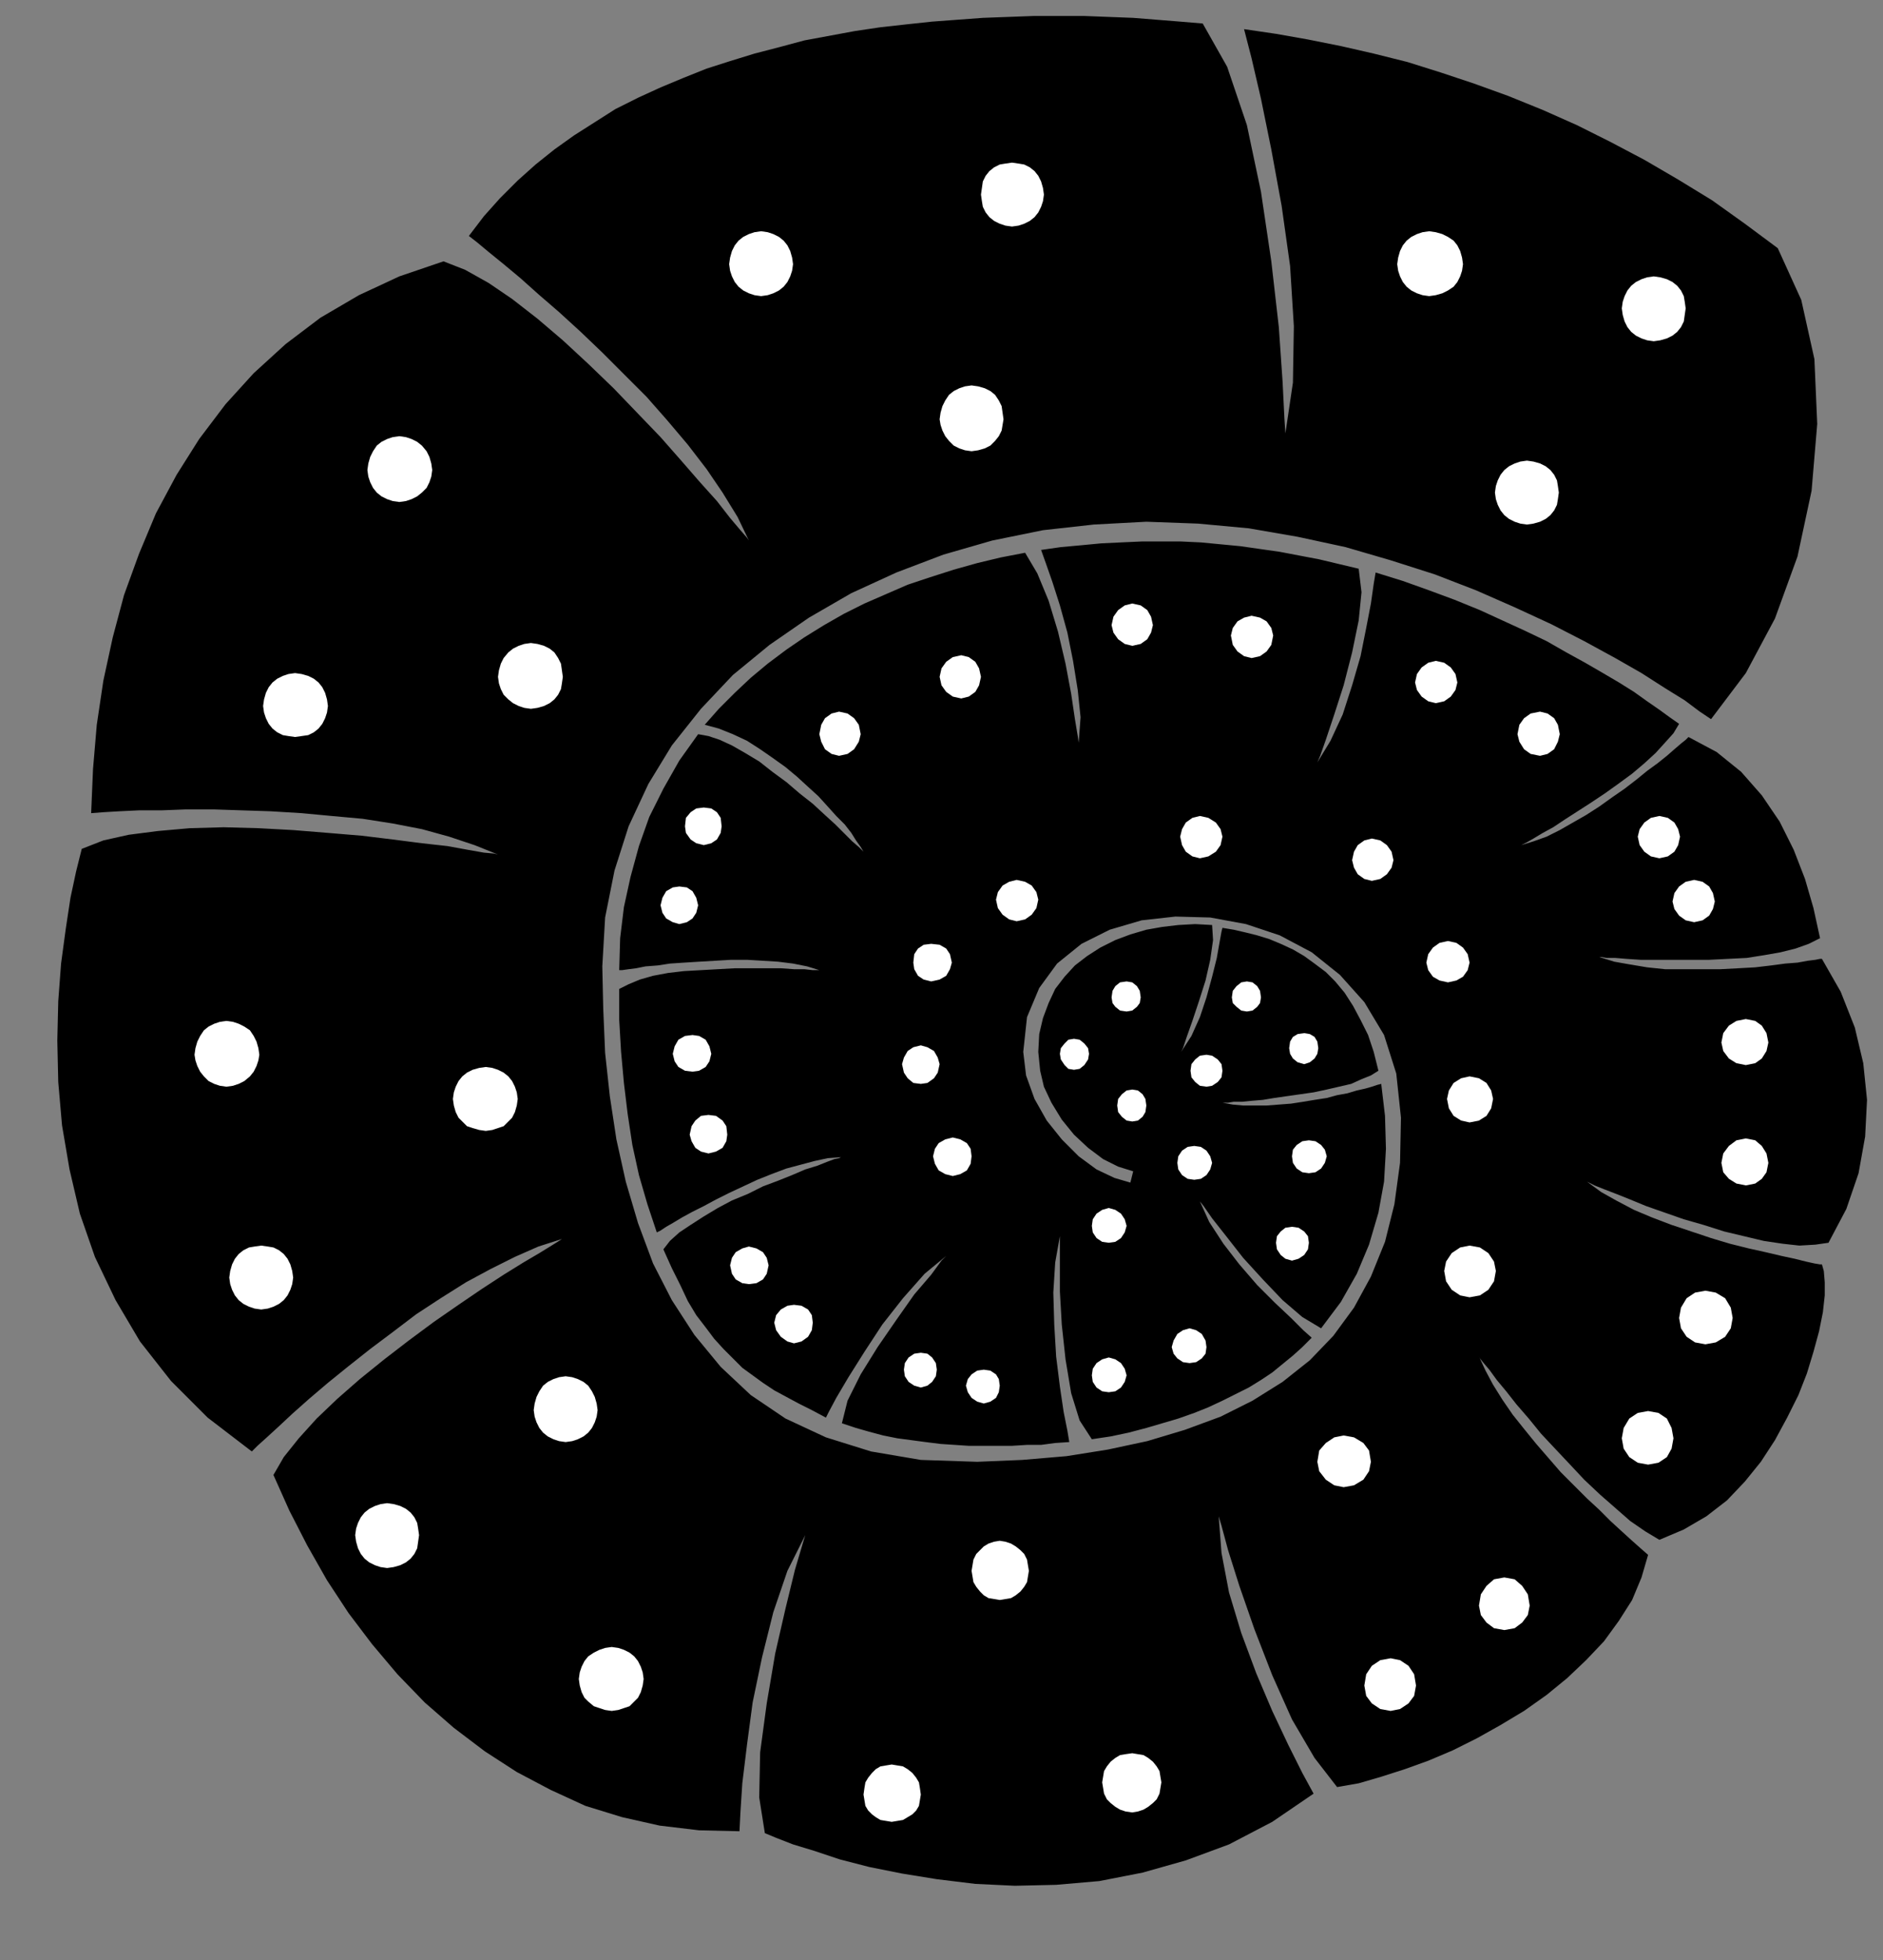 <?xml version="1.0" encoding="UTF-8" standalone="no"?>
<!DOCTYPE svg PUBLIC "-//W3C//DTD SVG 1.0//EN" "http://www.w3.org/TR/2001/REC-SVG-20010904/DTD/svg10.dtd">
<svg xmlns="http://www.w3.org/2000/svg" xmlns:xlink="http://www.w3.org/1999/xlink" fill-rule="evenodd" height="2.085in" preserveAspectRatio="none" stroke-linecap="round" viewBox="0 0 2004 2085" width="2.004in">
<rect x="0" y="0" width="2004" height="2085" fill="#808080" stroke="none"/>
<style type="text/css">
.brush0 { fill: rgb(255,255,255); }
.pen0 { stroke: rgb(0,0,0); stroke-width: 1; stroke-linejoin: round; }
.brush1 { fill: none; }
.pen1 { stroke: none; }
.brush2 { fill: rgb(0,0,0); }
</style>
<g>
<polygon class="pen1 brush0" points="1253,1886 1264,1885 1275,1882 1284,1877 1292,1870 1299,1862 1304,1852 1307,1842 1308,1830 1307,1819 1304,1809 1299,1800 1292,1792 1284,1785 1275,1780 1264,1777 1253,1776 1242,1777 1232,1780 1223,1785 1215,1792 1208,1800 1203,1809 1200,1819 1199,1830 1200,1842 1203,1852 1208,1862 1215,1870 1223,1877 1232,1882 1242,1885 1253,1886"/>
<polygon class="pen1 brush2" points="1754,1654 1746,1647 1737,1639 1726,1629 1714,1618 1702,1606 1689,1594 1675,1580 1661,1566 1648,1551 1635,1536 1622,1520 1610,1505 1599,1489 1589,1473 1581,1458 1574,1443 1575,1445 1579,1450 1585,1457 1593,1468 1603,1480 1614,1494 1627,1509 1640,1525 1655,1541 1671,1558 1686,1574 1703,1590 1719,1604 1735,1618 1751,1629 1766,1638 1792,1627 1816,1613 1838,1596 1857,1576 1874,1555 1889,1532 1902,1508 1914,1484 1923,1461 1930,1438 1936,1416 1940,1396 1942,1378 1942,1364 1941,1352 1939,1345 1937,1345 1931,1344 1922,1342 1910,1339 1896,1336 1879,1332 1861,1328 1841,1323 1821,1317 1800,1310 1779,1303 1758,1295 1739,1287 1720,1277 1704,1268 1689,1257 1691,1258 1697,1261 1707,1265 1720,1270 1735,1276 1752,1283 1772,1290 1792,1297 1813,1303 1835,1310 1856,1315 1877,1320 1897,1323 1915,1325 1932,1324 1946,1322 1965,1286 1978,1248 1985,1209 1987,1170 1983,1131 1974,1093 1959,1055 1939,1020 1939,1020 1937,1020 1932,1021 1924,1022 1913,1024 1900,1025 1885,1027 1868,1029 1850,1030 1831,1031 1811,1031 1792,1031 1772,1031 1753,1029 1735,1026 1718,1023 1702,1018 1704,1018 1710,1019 1719,1019 1731,1020 1746,1021 1762,1021 1780,1021 1799,1021 1819,1021 1839,1020 1859,1019 1878,1016 1895,1013 1911,1009 1925,1004 1937,998 1930,966 1921,935 1909,904 1894,874 1875,846 1853,821 1827,800 1797,784 1794,787 1789,791 1782,797 1774,804 1764,812 1753,820 1742,829 1729,839 1716,848 1702,858 1688,867 1674,875 1660,883 1646,890 1632,895 1619,899 1621,898 1625,896 1632,892 1642,886 1653,880 1665,872 1679,863 1693,854 1708,844 1722,834 1737,823 1750,812 1762,801 1772,790 1781,780 1787,770 1777,763 1766,755 1753,746 1739,736 1723,726 1706,716 1687,705 1667,694 1646,682 1623,671 1599,660 1575,649 1548,638 1521,628 1493,618 1464,609 1462,621 1459,642 1454,668 1448,698 1439,729 1429,760 1416,788 1402,811 1405,804 1411,787 1420,760 1430,729 1439,694 1446,660 1449,630 1446,605 1425,600 1404,595 1383,591 1362,587 1341,584 1320,581 1299,579 1278,577 1257,576 1236,576 1215,576 1193,577 1172,578 1151,580 1129,582 1108,585 1113,599 1120,619 1128,644 1136,673 1142,703 1147,734 1150,763 1148,790 1147,783 1144,765 1140,738 1134,706 1126,672 1116,639 1104,610 1091,588 1065,593 1040,599 1015,606 990,614 966,622 943,632 920,642 898,653 877,665 856,678 837,691 817,706 799,721 782,737 765,754 750,771 765,775 780,781 795,788 809,797 822,806 836,816 848,826 860,837 871,847 881,858 890,868 899,877 906,886 911,894 916,901 919,906 918,905 914,901 907,895 899,887 889,877 878,867 865,855 851,844 837,832 822,821 808,810 793,801 779,793 766,787 754,783 743,781 723,809 706,839 691,869 680,900 671,933 664,965 660,998 659,1032 662,1032 669,1031 677,1030 687,1028 700,1027 713,1025 728,1024 744,1023 761,1022 778,1021 795,1021 812,1022 828,1023 844,1025 859,1028 872,1032 870,1032 865,1032 856,1031 845,1031 831,1030 816,1030 800,1030 782,1030 764,1031 746,1032 728,1033 711,1035 695,1038 681,1042 669,1047 659,1052 659,1085 661,1119 664,1152 668,1185 673,1218 680,1250 689,1281 699,1311 703,1309 709,1305 716,1301 726,1295 737,1289 749,1283 762,1276 776,1269 791,1262 806,1255 821,1249 837,1243 852,1239 867,1235 881,1232 895,1231 893,1232 888,1233 880,1236 870,1240 857,1244 843,1250 828,1256 812,1262 796,1270 779,1277 764,1285 749,1294 735,1303 723,1311 713,1320 706,1329 715,1349 724,1367 732,1384 741,1399 751,1412 760,1424 770,1435 780,1445 790,1455 801,1463 812,1471 824,1479 837,1486 850,1493 864,1500 879,1508 882,1502 890,1487 903,1465 920,1438 939,1409 961,1381 984,1355 1007,1336 1002,1341 991,1356 973,1377 954,1404 934,1433 916,1462 902,1490 896,1514 911,1519 925,1523 940,1527 955,1530 970,1532 985,1534 1001,1536 1016,1537 1031,1538 1047,1538 1062,1538 1077,1538 1093,1537 1108,1537 1123,1535 1138,1534 1136,1522 1132,1502 1128,1475 1124,1443 1122,1409 1121,1375 1123,1343 1128,1315 1128,1323 1128,1344 1128,1374 1130,1409 1134,1446 1140,1482 1149,1511 1162,1531 1182,1528 1201,1524 1220,1519 1237,1514 1254,1509 1271,1503 1286,1497 1301,1490 1315,1483 1329,1476 1342,1468 1354,1460 1365,1451 1376,1442 1386,1433 1396,1423 1387,1415 1374,1402 1357,1386 1338,1367 1319,1345 1302,1323 1287,1300 1277,1278 1281,1283 1290,1296 1305,1315 1323,1338 1344,1361 1365,1383 1386,1401 1406,1413 1427,1385 1444,1355 1457,1324 1467,1290 1473,1257 1475,1222 1474,1187 1470,1153 1466,1154 1460,1156 1453,1158 1444,1160 1434,1163 1423,1165 1412,1168 1399,1170 1387,1172 1374,1174 1361,1175 1348,1176 1335,1176 1323,1176 1312,1175 1301,1173 1302,1173 1307,1173 1313,1172 1322,1172 1332,1171 1344,1170 1356,1168 1370,1166 1384,1164 1398,1162 1412,1159 1425,1156 1438,1153 1449,1148 1459,1144 1467,1139 1462,1119 1456,1101 1448,1085 1440,1070 1431,1056 1421,1044 1411,1034 1399,1025 1388,1017 1376,1010 1363,1004 1351,999 1338,995 1326,992 1313,989 1301,987 1301,987 1300,991 1298,1002 1295,1019 1290,1039 1284,1061 1277,1082 1268,1102 1257,1119 1259,1115 1263,1103 1269,1086 1276,1065 1283,1043 1288,1021 1291,1000 1290,984 1272,983 1254,984 1237,986 1220,989 1203,994 1187,1000 1171,1008 1157,1017 1144,1027 1133,1039 1123,1052 1116,1067 1110,1083 1106,1100 1105,1119 1107,1139 1111,1156 1119,1173 1130,1191 1143,1207 1158,1221 1174,1233 1190,1241 1206,1246 1203,1258 1186,1253 1167,1244 1148,1230 1130,1212 1114,1192 1101,1169 1092,1144 1089,1119 1093,1082 1106,1051 1125,1025 1151,1004 1181,989 1215,979 1251,975 1288,976 1326,983 1362,995 1396,1013 1426,1037 1452,1066 1473,1101 1486,1142 1491,1189 1490,1237 1484,1281 1474,1321 1459,1358 1441,1391 1419,1421 1394,1447 1365,1470 1333,1490 1299,1507 1261,1521 1221,1533 1179,1542 1135,1549 1088,1553 1040,1555 980,1553 927,1544 879,1529 836,1509 799,1484 767,1454 739,1420 715,1383 695,1344 679,1301 666,1257 656,1212 649,1166 644,1120 642,1073 641,1028 644,976 654,926 669,879 690,834 715,793 746,754 780,718 819,686 861,657 906,631 954,609 1004,590 1056,575 1110,564 1164,558 1220,555 1275,557 1329,562 1381,571 1432,582 1480,596 1527,611 1571,628 1612,646 1651,664 1686,682 1719,700 1747,716 1772,732 1793,745 1809,757 1821,765 1858,716 1889,658 1913,592 1928,522 1934,451 1931,382 1917,319 1892,264 1857,238 1822,213 1786,191 1750,170 1714,151 1678,133 1642,117 1605,102 1569,89 1533,77 1498,66 1462,57 1427,49 1392,42 1358,36 1324,31 1332,62 1342,105 1353,159 1364,219 1373,283 1377,347 1376,407 1368,461 1367,446 1365,406 1361,348 1353,278 1342,204 1327,133 1306,71 1280,25 1256,23 1231,21 1206,19 1180,18 1154,17 1127,17 1100,17 1073,18 1046,19 1019,21 992,23 964,26 937,29 910,33 883,38 856,43 830,50 803,57 777,65 752,73 727,83 703,93 679,104 655,116 633,130 611,144 590,159 570,175 551,192 532,211 515,230 499,251 508,258 520,268 536,281 554,296 573,313 595,332 618,353 641,375 664,398 688,422 710,447 732,473 752,499 769,524 785,550 797,575 795,572 788,564 777,551 763,533 745,513 725,490 703,465 678,439 653,413 626,387 599,362 572,339 545,318 520,301 495,287 472,278 425,294 382,314 341,338 304,366 270,397 240,430 212,467 188,505 166,546 148,589 132,633 120,678 110,724 103,771 99,818 97,865 110,864 127,863 148,862 172,862 198,861 227,861 257,862 288,863 321,865 353,868 386,871 418,876 449,882 478,890 505,899 530,909 526,908 515,907 498,904 476,900 449,897 418,893 385,889 349,886 312,883 275,881 238,880 202,881 168,884 137,888 110,894 87,903 81,927 75,955 70,988 65,1025 62,1065 61,1107 62,1151 66,1197 74,1244 85,1291 101,1337 123,1383 149,1427 182,1469 221,1508 268,1544 274,1538 284,1529 296,1518 311,1504 329,1488 349,1471 370,1454 394,1435 418,1417 443,1398 469,1381 496,1364 522,1350 548,1337 573,1326 598,1318 595,1320 587,1325 574,1333 557,1343 536,1356 513,1371 488,1388 462,1406 435,1426 409,1446 383,1467 359,1488 337,1509 318,1530 302,1550 291,1569 308,1607 327,1644 348,1681 371,1716 396,1749 423,1781 452,1811 483,1838 516,1863 550,1885 586,1904 623,1921 662,1933 702,1942 744,1947 787,1948 788,1928 790,1897 795,1856 801,1811 811,1763 823,1715 838,1671 857,1633 854,1643 846,1670 836,1711 825,1759 816,1812 809,1864 808,1912 814,1950 826,1955 844,1962 867,1969 894,1978 925,1986 960,1993 997,1999 1038,2004 1080,2006 1124,2005 1170,2001 1216,1992 1262,1979 1308,1962 1354,1938 1398,1908 1386,1886 1371,1856 1354,1820 1337,1780 1321,1737 1308,1694 1300,1652 1297,1613 1300,1623 1307,1649 1319,1687 1335,1733 1354,1782 1375,1829 1399,1870 1423,1901 1446,1897 1470,1890 1495,1882 1520,1873 1546,1862 1572,1849 1597,1835 1622,1820 1646,1803 1668,1785 1688,1766 1707,1746 1723,1724 1737,1702 1747,1678 1754,1654"/>
<polygon class="pen1 brush0" points="425,534 432,533 438,531 444,528 449,524 454,519 457,513 459,507 460,500 459,493 457,486 454,480 449,474 444,470 438,467 432,465 425,464 418,465 412,467 406,470 401,474 397,480 394,486 392,493 391,500 392,507 394,513 397,519 401,524 406,528 412,531 418,533 425,534 425,534"/>
<polygon class="pen1 brush0" points="314,784 321,783 328,782 334,779 339,775 343,770 346,764 348,758 349,751 348,744 346,737 343,731 339,726 334,722 328,719 321,717 314,716 307,717 301,719 295,722 290,726 286,731 283,737 281,744 280,751 281,758 283,764 286,770 290,775 295,779 301,782 307,783 314,784 314,784"/>
<polygon class="pen1 brush0" points="565,754 572,753 579,751 585,748 590,744 594,739 597,733 598,727 599,720 598,713 597,706 594,700 590,694 585,690 579,687 572,685 565,684 558,685 552,687 546,690 541,694 536,700 533,706 531,713 530,720 531,727 533,733 536,739 541,744 546,748 552,751 558,753 565,754 565,754"/>
<polygon class="pen1 brush0" points="810,315 817,314 823,312 829,309 834,305 838,300 841,294 843,288 844,281 843,274 841,267 838,261 834,256 829,252 823,249 817,247 810,246 803,247 797,249 791,252 786,256 782,261 779,267 777,274 776,281 777,288 779,294 782,300 786,305 791,309 797,312 803,314 810,315 810,315"/>
<polygon class="pen1 brush0" points="1077,241 1084,240 1090,238 1096,235 1101,231 1105,226 1108,220 1110,214 1111,207 1110,200 1108,193 1105,187 1101,182 1096,178 1090,175 1084,174 1077,173 1070,174 1064,175 1058,178 1053,182 1049,187 1046,193 1045,200 1044,207 1045,214 1046,220 1049,226 1053,231 1058,235 1064,238 1070,240 1077,241 1077,241"/>
<polygon class="pen1 brush0" points="1034,480 1041,479 1048,477 1054,474 1059,469 1063,464 1066,458 1067,452 1068,446 1067,439 1066,432 1063,426 1059,420 1054,416 1048,413 1041,411 1034,410 1027,411 1021,413 1015,416 1010,420 1006,426 1003,432 1001,439 1000,446 1001,452 1003,458 1006,464 1010,469 1015,474 1021,477 1027,479 1034,480 1034,480"/>
<polygon class="pen1 brush0" points="1521,315 1528,314 1535,312 1541,309 1547,305 1551,300 1554,294 1556,288 1557,281 1556,274 1554,267 1551,261 1547,256 1541,252 1535,249 1528,247 1521,246 1514,247 1508,249 1502,252 1497,256 1493,261 1490,267 1488,274 1487,281 1488,288 1490,294 1493,300 1497,305 1502,309 1508,312 1514,314 1521,315 1521,315"/>
<polygon class="pen1 brush0" points="1760,363 1767,362 1774,360 1780,357 1785,353 1789,348 1792,342 1793,335 1794,328 1793,321 1792,315 1789,309 1785,304 1780,300 1774,297 1767,295 1760,294 1753,295 1747,297 1741,300 1736,304 1732,309 1729,315 1727,321 1726,328 1727,335 1729,342 1732,348 1736,353 1741,357 1747,360 1753,362 1760,363 1760,363"/>
<polygon class="pen1 brush0" points="1625,558 1632,557 1639,555 1645,552 1650,548 1654,543 1657,537 1658,531 1659,524 1658,517 1657,511 1654,505 1650,500 1645,496 1639,493 1632,491 1625,490 1618,491 1612,493 1606,496 1601,500 1597,505 1594,511 1592,517 1591,524 1592,531 1594,537 1597,543 1601,548 1606,552 1612,555 1618,557 1625,558 1625,558"/>
<polygon class="pen1 brush0" points="241,1156 248,1155 254,1153 260,1150 266,1145 270,1140 273,1134 275,1128 276,1122 275,1115 273,1108 270,1102 266,1096 260,1092 254,1089 248,1087 241,1086 234,1087 228,1089 222,1092 217,1096 213,1102 210,1108 208,1115 207,1122 208,1128 210,1134 213,1140 217,1145 222,1150 228,1153 234,1155 241,1156 241,1156"/>
<polygon class="pen1 brush0" points="278,1393 285,1392 291,1390 297,1387 302,1383 306,1378 309,1372 311,1366 312,1359 311,1352 309,1345 306,1339 302,1334 297,1330 291,1327 285,1326 278,1325 271,1326 265,1327 259,1330 254,1334 250,1339 247,1345 245,1352 244,1359 245,1366 247,1372 250,1378 254,1383 259,1387 265,1390 271,1392 278,1393 278,1393"/>
<polygon class="pen1 brush0" points="517,1203 524,1202 530,1200 536,1198 541,1193 545,1189 548,1183 550,1176 551,1169 550,1162 548,1156 545,1150 541,1145 536,1141 530,1138 524,1136 517,1135 510,1136 503,1138 497,1141 492,1145 488,1150 485,1156 483,1162 482,1169 483,1176 485,1183 488,1189 492,1193 497,1198 503,1200 510,1202 517,1203 517,1203"/>
<polygon class="pen1 brush0" points="602,1534 609,1533 615,1531 621,1528 626,1524 630,1519 633,1513 635,1507 636,1500 635,1493 633,1486 630,1480 626,1474 621,1470 615,1467 609,1465 602,1464 595,1465 589,1467 583,1470 578,1474 574,1480 571,1486 569,1493 568,1500 569,1507 571,1513 574,1519 578,1524 583,1528 589,1531 595,1533 602,1534 602,1534"/>
<polygon class="pen1 brush0" points="412,1668 419,1667 426,1665 432,1662 437,1658 441,1653 444,1647 445,1640 446,1633 445,1626 444,1620 441,1614 437,1609 432,1605 426,1602 419,1600 412,1599 405,1600 399,1602 393,1605 388,1609 384,1614 381,1620 379,1626 378,1633 379,1640 381,1647 384,1653 388,1658 393,1662 399,1665 405,1667 412,1668 412,1668"/>
<polygon class="pen1 brush0" points="651,1820 658,1819 664,1817 670,1815 675,1810 679,1806 682,1800 684,1793 685,1786 684,1779 682,1773 679,1767 675,1762 670,1758 664,1755 658,1753 651,1752 644,1753 638,1755 632,1758 626,1762 622,1767 619,1773 617,1779 616,1786 617,1793 619,1800 622,1806 626,1810 632,1815 638,1817 644,1819 651,1820 651,1820"/>
<polygon class="pen1 brush0" points="1064,1702 1070,1701 1076,1700 1081,1697 1086,1693 1090,1688 1093,1683 1094,1677 1095,1671 1094,1665 1093,1659 1090,1653 1086,1649 1081,1645 1076,1642 1070,1640 1064,1639 1058,1640 1052,1642 1047,1645 1043,1649 1039,1653 1036,1659 1035,1665 1034,1671 1035,1677 1036,1683 1039,1688 1043,1693 1047,1697 1052,1700 1058,1701 1064,1702 1064,1702"/>
<polygon class="pen1 brush0" points="949,1938 955,1937 961,1936 966,1933 971,1930 975,1926 978,1921 979,1915 980,1909 979,1902 978,1896 975,1891 971,1886 966,1882 961,1879 955,1878 949,1877 943,1878 937,1879 932,1882 928,1886 924,1891 921,1896 920,1902 919,1909 920,1915 921,1921 924,1926 928,1930 932,1933 937,1936 943,1937 949,1938 949,1938"/>
<polygon class="pen1 brush0" points="1205,1928 1211,1927 1217,1925 1222,1922 1227,1918 1231,1914 1234,1908 1235,1902 1236,1896 1235,1890 1234,1884 1231,1879 1227,1874 1222,1870 1217,1867 1211,1866 1205,1865 1198,1866 1192,1867 1187,1870 1182,1874 1178,1879 1175,1884 1174,1890 1173,1896 1174,1902 1175,1908 1178,1914 1182,1918 1187,1922 1192,1925 1198,1927 1205,1928 1205,1928"/>
<polygon class="pen1 brush0" points="1430,1582 1441,1580 1451,1574 1457,1565 1459,1555 1457,1543 1451,1535 1441,1529 1430,1527 1420,1529 1411,1535 1404,1543 1402,1555 1404,1565 1411,1574 1420,1580 1430,1582 1430,1582"/>
<polygon class="pen1 brush0" points="1480,1820 1490,1818 1499,1812 1505,1804 1507,1793 1505,1781 1499,1772 1490,1766 1480,1764 1469,1766 1460,1772 1454,1781 1452,1793 1454,1804 1460,1812 1469,1818 1480,1820 1480,1820"/>
<polygon class="pen1 brush0" points="1601,1734 1612,1732 1620,1726 1626,1718 1628,1708 1626,1696 1620,1687 1612,1680 1601,1678 1590,1680 1582,1687 1576,1696 1574,1708 1576,1718 1582,1726 1590,1732 1601,1734 1601,1734"/>
<polygon class="pen1 brush0" points="1564,1380 1575,1378 1584,1372 1590,1363 1592,1352 1590,1342 1584,1333 1575,1327 1564,1325 1554,1327 1545,1333 1539,1342 1537,1352 1539,1363 1545,1372 1554,1378 1564,1380 1564,1380"/>
<polygon class="pen1 brush0" points="1754,1558 1765,1556 1774,1550 1779,1541 1781,1530 1779,1519 1774,1509 1765,1503 1754,1501 1743,1503 1734,1509 1728,1519 1726,1530 1728,1541 1734,1550 1743,1556 1754,1558 1754,1558"/>
<polygon class="pen1 brush0" points="1815,1430 1826,1428 1836,1422 1842,1413 1844,1402 1842,1391 1836,1381 1826,1375 1815,1373 1804,1375 1795,1381 1789,1391 1787,1402 1789,1413 1795,1422 1804,1428 1815,1430 1815,1430"/>
<polygon class="pen1 brush0" points="1564,1194 1574,1192 1582,1187 1587,1179 1589,1169 1587,1160 1582,1152 1574,1147 1564,1145 1555,1147 1547,1152 1542,1160 1540,1169 1542,1179 1547,1187 1555,1192 1564,1194 1564,1194"/>
<polygon class="pen1 brush0" points="1858,1261 1868,1259 1875,1254 1880,1247 1882,1237 1880,1227 1875,1219 1868,1213 1858,1211 1848,1213 1840,1219 1834,1227 1832,1237 1834,1247 1840,1254 1848,1259 1858,1261 1858,1261"/>
<polygon class="pen1 brush0" points="1858,1133 1868,1131 1875,1126 1880,1118 1882,1109 1880,1099 1875,1091 1868,1086 1858,1084 1848,1086 1840,1091 1834,1099 1832,1109 1834,1118 1840,1126 1848,1131 1858,1133 1858,1133"/>
<polygon class="pen1 brush0" points="1541,1045 1550,1043 1557,1039 1562,1032 1564,1024 1562,1015 1557,1008 1550,1003 1541,1001 1532,1003 1525,1008 1520,1015 1518,1024 1520,1032 1525,1039 1532,1043 1541,1045 1541,1045"/>
<polygon class="pen1 brush0" points="1766,913 1775,911 1782,906 1786,899 1788,890 1786,882 1782,875 1775,870 1766,868 1757,870 1750,875 1745,882 1743,890 1745,899 1750,906 1757,911 1766,913 1766,913"/>
<polygon class="pen1 brush0" points="1803,981 1812,979 1819,974 1823,967 1825,959 1823,950 1819,943 1812,938 1803,936 1794,938 1787,943 1782,950 1780,959 1782,967 1787,974 1794,979 1803,981 1803,981"/>
<polygon class="pen1 brush0" points="1460,937 1469,935 1476,930 1481,923 1483,915 1481,906 1476,899 1469,894 1460,892 1452,894 1445,899 1441,906 1439,915 1441,923 1445,930 1452,935 1460,937 1460,937"/>
<polygon class="pen1 brush0" points="1528,748 1537,746 1544,741 1549,734 1551,726 1549,717 1544,710 1537,705 1528,703 1520,705 1513,710 1508,717 1506,726 1508,734 1513,741 1520,746 1528,748 1528,748"/>
<polygon class="pen1 brush0" points="1639,804 1647,802 1654,797 1658,789 1660,781 1658,771 1654,764 1647,759 1639,757 1629,759 1622,764 1617,771 1615,781 1617,789 1622,797 1629,802 1639,804 1639,804"/>
<polygon class="pen1 brush0" points="1277,913 1286,911 1294,906 1299,899 1301,890 1299,882 1294,875 1286,870 1277,868 1269,870 1262,875 1258,882 1256,890 1258,899 1262,906 1269,911 1277,913 1277,913"/>
<polygon class="pen1 brush0" points="1205,687 1214,685 1221,680 1225,673 1227,665 1225,656 1221,649 1214,644 1205,642 1197,644 1190,649 1185,656 1183,665 1185,673 1190,680 1197,685 1205,687 1205,687"/>
<polygon class="pen1 brush0" points="1332,700 1341,698 1348,693 1353,686 1355,676 1353,668 1348,661 1341,657 1332,655 1324,657 1317,661 1312,668 1310,676 1312,686 1317,693 1324,698 1332,700 1332,700"/>
<polygon class="pen1 brush0" points="1082,980 1091,978 1098,973 1103,966 1105,957 1103,949 1098,942 1091,938 1082,936 1074,938 1067,942 1062,949 1060,957 1062,966 1067,973 1074,978 1082,980 1082,980"/>
<polygon class="pen1 brush0" points="893,804 902,802 909,797 914,789 916,781 914,771 909,764 902,759 893,757 885,759 878,764 874,771 872,781 874,789 878,797 885,802 893,804 893,804"/>
<polygon class="pen1 brush0" points="1023,743 1031,741 1038,736 1042,729 1044,720 1042,711 1038,704 1031,699 1023,697 1014,699 1007,704 1002,711 1000,720 1002,729 1007,736 1014,741 1023,743 1023,743"/>
<polygon class="pen1 brush0" points="991,1044 1000,1042 1007,1038 1011,1031 1013,1024 1011,1015 1007,1009 1000,1005 991,1004 983,1005 977,1009 973,1015 972,1024 973,1031 977,1038 983,1042 991,1044 991,1044"/>
<polygon class="pen1 brush0" points="749,899 757,897 763,893 767,886 768,879 767,870 763,864 757,860 749,859 741,860 735,864 730,870 729,879 730,886 735,893 741,897 749,899 749,899"/>
<polygon class="pen1 brush0" points="723,983 731,981 737,977 741,971 743,963 741,955 737,948 731,944 723,943 716,944 709,948 705,955 703,963 705,971 709,977 716,981 723,983 723,983"/>
<polygon class="pen1 brush0" points="980,1153 987,1152 994,1147 998,1141 1000,1132 998,1125 994,1118 987,1114 980,1112 972,1114 966,1118 962,1125 960,1132 962,1141 966,1147 972,1152 980,1153 980,1153"/>
<polygon class="pen1 brush0" points="737,1140 744,1139 751,1135 755,1129 757,1121 755,1113 751,1106 744,1102 737,1101 729,1102 722,1106 718,1113 716,1121 718,1129 722,1135 729,1139 737,1140 737,1140"/>
<polygon class="pen1 brush0" points="754,1227 762,1225 769,1221 773,1214 774,1207 773,1198 769,1192 762,1187 754,1186 746,1187 740,1192 736,1198 734,1207 736,1214 740,1221 746,1225 754,1227 754,1227"/>
<polygon class="pen1 brush0" points="1014,1251 1022,1249 1029,1245 1033,1238 1034,1230 1033,1222 1029,1216 1022,1212 1014,1210 1006,1212 999,1216 995,1222 993,1230 995,1238 999,1245 1006,1249 1014,1251 1014,1251"/>
<polygon class="pen1 brush0" points="797,1366 805,1365 812,1361 816,1355 818,1346 816,1338 812,1332 805,1328 797,1326 790,1328 783,1332 779,1338 777,1346 779,1355 783,1361 790,1365 797,1366 797,1366"/>
<polygon class="pen1 brush0" points="845,1429 853,1427 860,1422 864,1415 865,1407 864,1399 860,1393 853,1389 845,1388 838,1389 831,1393 826,1399 824,1407 826,1415 831,1422 838,1427 845,1429 845,1429"/>
<polygon class="pen1 brush0" points="980,1476 987,1474 992,1470 996,1464 997,1457 996,1450 992,1444 987,1440 980,1439 973,1440 967,1444 963,1450 962,1457 963,1464 967,1470 973,1474 980,1476 980,1476"/>
<polygon class="pen1 brush0" points="1047,1493 1054,1491 1060,1487 1063,1481 1064,1474 1063,1467 1060,1462 1054,1458 1047,1457 1040,1458 1034,1462 1030,1467 1028,1474 1030,1481 1034,1487 1040,1491 1047,1493 1047,1493"/>
<polygon class="pen1 brush0" points="1180,1322 1187,1321 1193,1317 1197,1311 1199,1304 1197,1297 1193,1291 1187,1287 1180,1285 1173,1287 1167,1291 1163,1297 1162,1304 1163,1311 1167,1317 1173,1321 1180,1322 1180,1322"/>
<polygon class="pen1 brush0" points="1180,1481 1187,1480 1193,1476 1197,1470 1199,1463 1197,1456 1193,1450 1187,1446 1180,1444 1173,1446 1167,1450 1163,1456 1162,1463 1163,1470 1167,1476 1173,1480 1180,1481 1180,1481"/>
<polygon class="pen1 brush0" points="1266,1450 1273,1449 1279,1445 1283,1440 1284,1433 1283,1426 1279,1419 1273,1415 1266,1413 1259,1415 1253,1419 1249,1426 1247,1433 1249,1440 1253,1445 1259,1449 1266,1450 1266,1450"/>
<polygon class="pen1 brush0" points="1271,1255 1278,1254 1284,1250 1288,1244 1290,1237 1288,1230 1284,1224 1278,1220 1271,1219 1264,1220 1258,1224 1254,1230 1253,1237 1254,1244 1258,1250 1264,1254 1271,1255 1271,1255"/>
<polygon class="pen1 brush0" points="1375,1341 1382,1339 1388,1335 1392,1329 1393,1322 1392,1315 1388,1310 1382,1306 1375,1305 1368,1306 1363,1310 1359,1315 1358,1322 1359,1329 1363,1335 1368,1339 1375,1341 1375,1341"/>
<polygon class="pen1 brush0" points="1393,1248 1400,1247 1406,1243 1410,1237 1412,1230 1410,1223 1406,1218 1400,1214 1393,1213 1386,1214 1380,1218 1376,1223 1375,1230 1376,1237 1380,1243 1386,1247 1393,1248 1393,1248"/>
<polygon class="pen1 brush0" points="1284,1156 1290,1155 1296,1151 1300,1146 1301,1139 1300,1132 1296,1127 1290,1123 1284,1122 1277,1123 1272,1127 1268,1132 1267,1139 1268,1146 1272,1151 1277,1155 1284,1156 1284,1156"/>
<polygon class="pen1 brush0" points="1327,1076 1333,1075 1338,1071 1341,1067 1342,1061 1341,1054 1338,1049 1333,1045 1327,1044 1321,1045 1316,1049 1312,1054 1311,1061 1312,1067 1316,1071 1321,1075 1327,1076 1327,1076"/>
<polygon class="pen1 brush0" points="1388,1132 1394,1130 1399,1126 1402,1121 1403,1115 1402,1108 1399,1103 1394,1100 1388,1099 1381,1100 1376,1103 1373,1108 1372,1115 1373,1121 1376,1126 1381,1130 1388,1132 1388,1132"/>
<polygon class="pen1 brush0" points="1205,1193 1211,1192 1216,1188 1219,1183 1220,1176 1219,1169 1216,1164 1211,1160 1205,1159 1199,1160 1194,1164 1190,1169 1189,1176 1190,1183 1194,1188 1199,1192 1205,1193 1205,1193"/>
<polygon class="pen1 brush0" points="1199,1076 1205,1075 1210,1071 1213,1067 1214,1061 1213,1054 1210,1049 1205,1045 1199,1044 1192,1045 1187,1049 1184,1054 1183,1061 1184,1067 1187,1071 1192,1075 1199,1076 1199,1076"/>
<polygon class="pen1 brush0" points="1143,1138 1149,1137 1154,1133 1158,1127 1159,1121 1158,1115 1154,1110 1149,1106 1143,1105 1137,1106 1133,1110 1129,1115 1128,1121 1129,1127 1133,1133 1137,1137 1143,1138"/>
</g>
</svg>
